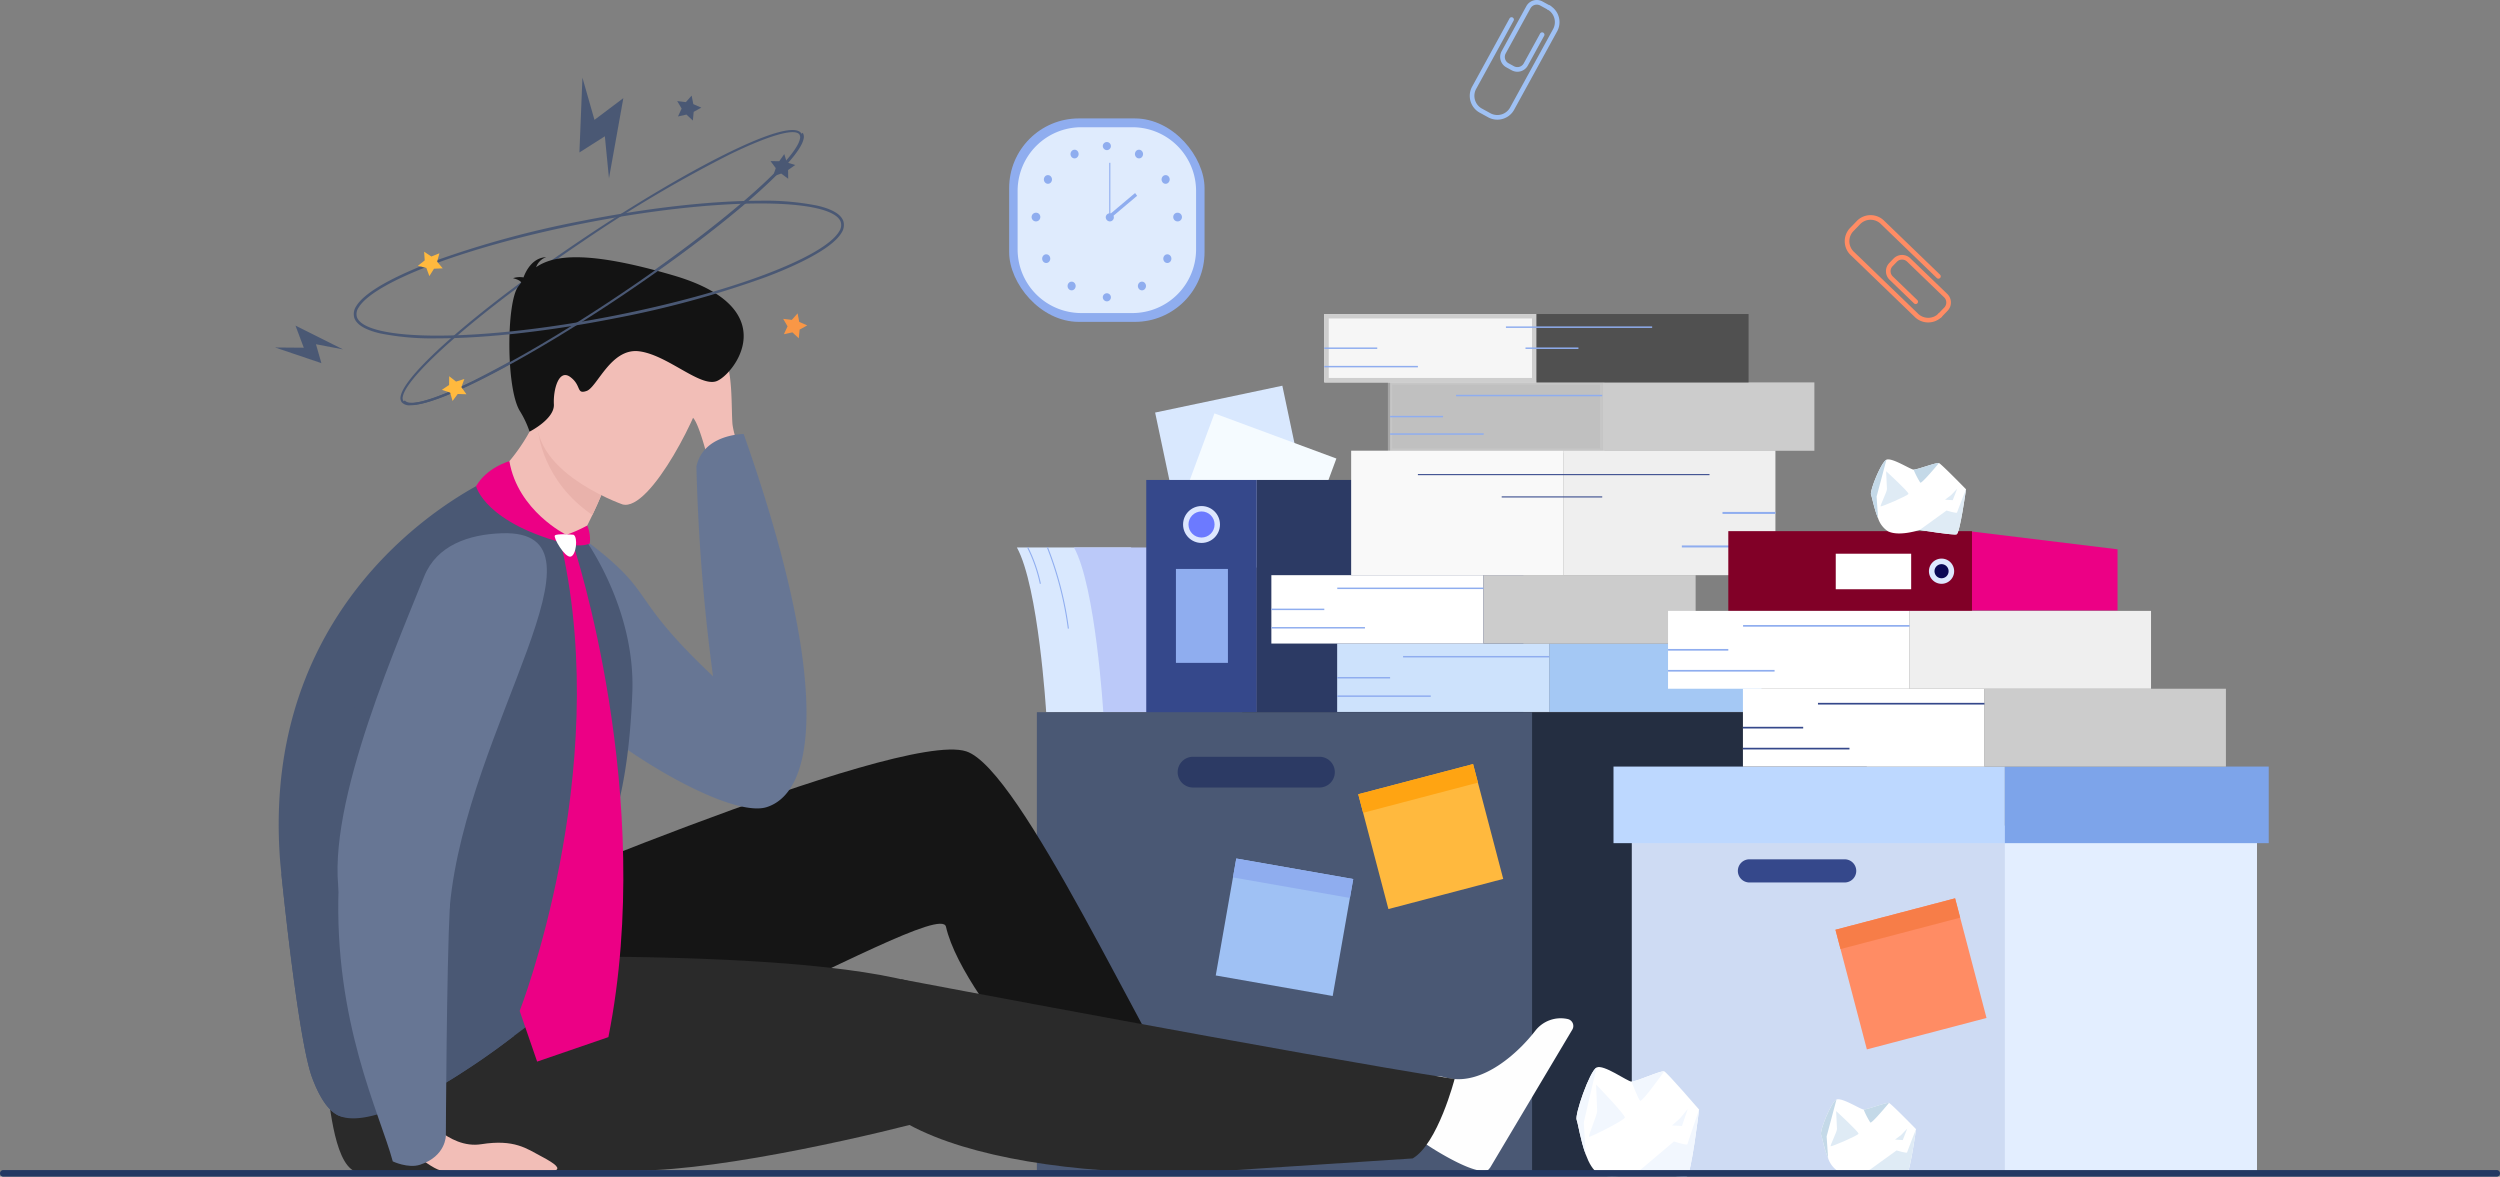 <svg xmlns="http://www.w3.org/2000/svg" width="562.785" height="264.886" viewBox="0 0 562.785 264.886"><rect x="0" y="0" width="562.785" height="264.886" fill="#808080" stroke="none"/><defs><style>.a{fill:#d9e8fe;}.b{fill:#f5fbff;}.c{fill:#8fadef;}.d{fill:#dfebfd;}.e{fill:#9fc1f4;}.f{fill:#ff8c64;}.g{fill:#bbc9f9;}.h{fill:#35488b;}.i{fill:#2c3a64;}.j{fill:#dde7fe;}.k{fill:#6c7aff;}.l{fill:#cde2fc;}.m{fill:#a4c8f4;}.n,.p{fill:#fff;}.o{fill:#ccc;}.p{stroke:#ccc;opacity:0.5;}.q{fill:#f6f6f6;stroke:#cecece;}.r{fill:#505050;}.s{fill:#efefef;}.t{fill:#f9f9f9;}.u{fill:#242e41;}.v{fill:#4a5874;}.w{fill:#ffb93e;}.x{fill:#ffa412;}.y{fill:#e3eeff;}.z{fill:#cedbf3;}.aa{fill:#bdd8ff;}.ab{fill:#7da4ea;}.ac{fill:#f77d48;}.ad{fill:#EC0085;}.ae{fill:#810027;}.af{fill:#0b0755;}.ag{fill:#151515;}.ah{fill:#f2beb7;}.ai{fill:#677694;}.aj{fill:#fefefe;}.ak{fill:#2a2a2a;}.al{fill:#e9b2ab;}.am{fill:#131313;}.an{fill:#f99746;}.ao{fill:#f2f7fe;}.ap{fill:#c4d9e8;}.aq{fill:#dfebf5;}.ar{fill:#233862;}.as{stroke:none;}.at{fill:none;}</style></defs><g transform="translate(872 -2653.293)"><g transform="translate(-872 2621)"><rect class="a" width="29.268" height="29.268" transform="translate(260.035 125.166) rotate(-11.916)"/><rect class="b" width="29.268" height="29.268" transform="translate(273.392 125.354) rotate(20.314)"/><g transform="translate(227.175 58.951)"><rect class="c" width="43.984" height="45.799" rx="15.696"/><path class="d" d="M14.336,0h11.5A14.337,14.337,0,0,1,40.173,14.337V27.494A14.336,14.336,0,0,1,25.837,41.831h-11.5A14.336,14.336,0,0,1,0,27.494V14.336A14.336,14.336,0,0,1,14.336,0Z" transform="translate(1.905 1.984)"/><g transform="translate(5.193 5.186)"><g transform="translate(15.888)"><path class="c" d="M1342.246,555.767a.913.913,0,1,1,.911.978A.946.946,0,0,1,1342.246,555.767Z" transform="translate(-1342.246 -554.789)"/><path class="c" d="M1377.214,564.235a.879.879,0,0,1,1.239-.38,1.016,1.016,0,0,1,.354,1.33.879.879,0,0,1-1.239.38A1.017,1.017,0,0,1,1377.214,564.235Z" transform="translate(-1369.862 -561.875)"/><path class="c" d="M1406.393,591.424a.875.875,0,0,1,1.26.292,1.022,1.022,0,0,1-.272,1.352.875.875,0,0,1-1.26-.292A1.022,1.022,0,0,1,1406.393,591.424Z" transform="translate(-1392.742 -583.693)"/><path class="c" d="M1419.533,632.053a.98.98,0,1,1-.911.978A.947.947,0,0,1,1419.533,632.053Z" transform="translate(-1402.763 -616.01)"/><path class="c" d="M1409.4,677.42a1.029,1.029,0,0,1,0,1.383.868.868,0,0,1-1.288,0,1.029,1.029,0,0,1,0-1.383A.868.868,0,0,1,1409.4,677.42Z" transform="translate(-1394.226 -651.729)"/><path class="c" d="M1381.85,707.07a1.03,1.03,0,0,1,0,1.383.868.868,0,0,1-1.289,0,1.029,1.029,0,0,1,0-1.383A.868.868,0,0,1,1381.85,707.07Z" transform="translate(-1372.394 -675.222)"/><path class="c" d="M1342.246,719.714a.913.913,0,1,1,.911.978A.946.946,0,0,1,1342.246,719.714Z" transform="translate(-1342.246 -684.693)"/></g><g transform="translate(0 1.857)"><path class="c" d="M1308.96,564.235a.879.879,0,0,0-1.239-.38,1.016,1.016,0,0,0-.354,1.33.88.88,0,0,0,1.239.38A1.017,1.017,0,0,0,1308.96,564.235Z" transform="translate(-1298.63 -563.732)"/><path class="c" d="M1279.782,591.424a.875.875,0,0,0-1.26.292,1.022,1.022,0,0,0,.272,1.352.875.875,0,0,0,1.26-.292A1.022,1.022,0,0,0,1279.782,591.424Z" transform="translate(-1275.751 -585.55)"/><path class="c" d="M1266.641,632.053a.98.98,0,1,0,.911.978A.946.946,0,0,0,1266.641,632.053Z" transform="translate(-1265.73 -617.867)"/><path class="c" d="M1276.772,677.42a1.029,1.029,0,0,0,0,1.383.868.868,0,0,0,1.289,0,1.029,1.029,0,0,0,0-1.383A.868.868,0,0,0,1276.772,677.42Z" transform="translate(-1274.268 -653.586)"/><path class="c" d="M1304.325,707.07a1.029,1.029,0,0,0,0,1.383.868.868,0,0,0,1.288,0,1.029,1.029,0,0,0,0-1.383A.867.867,0,0,0,1304.325,707.07Z" transform="translate(-1296.1 -677.079)"/></g></g><g transform="translate(21.746 9.991)"><path class="c" d="M1345.451,633.031a.913.913,0,1,1,.911.978A.946.946,0,0,1,1345.451,633.031Z" transform="translate(-1345.451 -620.814)"/><g transform="translate(0.787)"><rect class="c" width="0.249" height="12.216"/></g><g transform="translate(0.566 6.8)"><path class="c" d="M1348.637,616.392l-.461-.63,6.034-5.084.461.63Z" transform="translate(-1348.176 -610.678)"/></g></g></g><g transform="translate(330.881 32.293)"><g transform="translate(6.826)"><path class="e" d="M1775.633,417.255l-1.209-.664a2.673,2.673,0,0,1-1.057-3.626l5.566-10.148a2.674,2.674,0,0,1,3.626-1.057l1.732.95a.523.523,0,1,1-.5.917l-1.732-.95a1.627,1.627,0,0,0-2.207.643l-5.566,10.148a1.627,1.627,0,0,0,.644,2.207l1.209.663a1.627,1.627,0,0,0,2.207-.643l3.7-6.737a.523.523,0,0,1,.916.5l-3.7,6.737A2.674,2.674,0,0,1,1775.633,417.255Z" transform="translate(-1773.037 -401.432)"/></g><g transform="translate(0 1.214)"><path class="e" d="M1744.419,432.546l-2.168-1.189a4.325,4.325,0,0,1-1.505-5.914l8.369-15.257a.523.523,0,0,1,.916.5l-8.369,15.257a3.281,3.281,0,0,0,1.092,4.495l2.168,1.189a3.281,3.281,0,0,0,4.377-1.5l9.532-17.378a3.281,3.281,0,0,0-1.091-4.495.523.523,0,0,1,.5-.917,4.325,4.325,0,0,1,1.505,5.914l-9.532,17.379A4.325,4.325,0,0,1,1744.419,432.546Z" transform="translate(-1740.162 -407.28)"/></g></g><g transform="translate(415.271 80.722)"><g transform="translate(9.285 8.966)"><path class="f" d="M2192.046,679.648l.958-.993a2.674,2.674,0,0,1,3.776-.067l8.328,8.038a2.674,2.674,0,0,1,.067,3.776l-1.372,1.422a.523.523,0,0,1-.752-.726l1.372-1.422a1.627,1.627,0,0,0-.041-2.3l-8.329-8.037a1.627,1.627,0,0,0-2.3.041l-.958.993a1.627,1.627,0,0,0,.041,2.3l5.529,5.336a.523.523,0,0,1-.726.752l-5.529-5.336A2.674,2.674,0,0,1,2192.046,679.648Z" transform="translate(-2191.298 -677.841)"/></g><path class="f" d="M2147.689,637.649l1.717-1.779a4.325,4.325,0,0,1,6.1.1l12.521,12.084a.523.523,0,1,1-.726.752l-12.521-12.084a3.281,3.281,0,0,0-4.624-.128l-1.717,1.779a3.281,3.281,0,0,0,.292,4.616L2163,656.756a3.281,3.281,0,0,0,4.624.128.522.522,0,1,1,.752.726,4.325,4.325,0,0,1-6.1-.1l-14.262-13.765A4.325,4.325,0,0,1,2147.689,637.649Z" transform="translate(-2146.581 -634.66)"/></g><g transform="translate(228.914 102.983)"><path class="a" d="M1255.693,1032.021s-1.71-28.245-6.594-37.086h25.713v37.029Z" transform="translate(-1249.099 -942.387)"/><path class="g" d="M1317.609,1032.021s-1.709-28.245-6.594-37.086h25.713v37.029Z" transform="translate(-1298.159 -942.387)"/><g transform="translate(29.124 37.353)"><rect class="h" width="24.886" height="80.282"/><rect class="i" width="60.014" height="80.282" transform="translate(24.886)"/><circle class="j" cx="4.154" cy="4.154" r="4.154" transform="translate(8.289 5.874)"/><circle class="k" cx="2.937" cy="2.937" r="2.937" transform="translate(9.506 7.09)"/><rect class="c" width="11.705" height="21.145" transform="translate(6.681 20.034)"/></g><rect class="l" width="47.755" height="15.393" transform="translate(72.099 74.183)"/><rect class="m" width="47.755" height="15.393" transform="translate(119.855 74.183)"/><g transform="translate(72.099 81.712)"><rect class="c" width="11.917" height="0.334"/></g><g transform="translate(86.938 76.976)"><rect class="c" width="32.917" height="0.334"/></g><g transform="translate(72.099 85.857)"><rect class="c" width="21.069" height="0.334"/></g><path class="n" d="M0,0H47.755V15.393H0Z" transform="translate(57.288 58.79)"/><rect class="o" width="47.755" height="15.393" transform="translate(105.043 58.79)"/><g transform="translate(57.288 66.319)"><rect class="c" width="11.917" height="0.334"/></g><g transform="translate(72.126 61.583)"><rect class="c" width="32.917" height="0.334"/></g><g transform="translate(57.288 70.464)"><rect class="c" width="21.069" height="0.334"/></g><path class="p" d="M0,0H47.755V15.393H0Z" transform="translate(84.017 15.393)"/><rect class="o" width="47.755" height="15.393" transform="translate(131.772 15.393)"/><g transform="translate(84.017 22.923)"><rect class="c" width="11.917" height="0.334"/></g><g transform="translate(98.855 18.186)"><rect class="c" width="32.917" height="0.334"/></g><g transform="translate(84.017 26.853)"><rect class="c" width="21.069" height="0.334"/></g><g class="q" transform="translate(69.205)"><rect class="as" width="47.755" height="15.393"/><rect class="at" x="0.5" y="0.5" width="46.755" height="14.393"/></g><rect class="r" width="47.755" height="15.393" transform="translate(116.961)"/><g transform="translate(69.206 7.529)"><rect class="c" width="11.917" height="0.334"/></g><g transform="translate(114.497 7.529)"><rect class="c" width="11.917" height="0.334"/></g><g transform="translate(110.093 2.793)"><rect class="c" width="32.917" height="0.334"/></g><g transform="translate(69.206 11.674)"><rect class="c" width="21.069" height="0.334"/></g><rect class="s" width="47.755" height="28.024" transform="translate(170.759 58.79) rotate(180)"/><rect class="t" width="47.755" height="28.024" transform="translate(123.004 58.79) rotate(180)"/><g transform="translate(158.842 44.552)"><rect class="c" width="11.917" height="0.451"/></g><g transform="translate(90.274 36.033)"><rect class="h" width="65.646" height="0.244"/></g><g transform="translate(149.69 52.097)"><rect class="c" width="21.069" height="0.451"/></g><g transform="translate(109.139 41.053)"><rect class="h" width="22.633" height="0.244"/></g><g transform="translate(4.5 89.634)"><rect class="u" width="140.604" height="103.883" transform="translate(46.224)"/><rect class="v" width="111.48" height="103.883"/><path class="i" d="M3.461,0H31.917a3.461,3.461,0,0,1,3.461,3.461v0a3.461,3.461,0,0,1-3.461,3.461H3.461A3.461,3.461,0,0,1,0,3.461v0A3.461,3.461,0,0,1,3.461,0Z" transform="translate(31.695 10.036)"/></g><g transform="translate(44.766 122.574)"><rect class="e" width="26.728" height="26.729" transform="translate(4.623 0) rotate(9.959)"/><rect class="c" width="26.728" height="4.319" transform="matrix(0.985, 0.173, -0.173, 0.985, 4.623, 0)"/></g><g transform="translate(76.847 101.314)"><rect class="w" width="26.728" height="26.729" transform="matrix(0.967, -0.254, 0.254, 0.967, 0, 6.791)"/><rect class="x" width="26.728" height="4.319" transform="translate(0 6.791) rotate(-14.719)"/></g><g transform="translate(2.326 52.492)"><path class="c" d="M1263.138,1002.916a33.98,33.98,0,0,0-2.837-8.138l.217-.112a34.257,34.257,0,0,1,2.861,8.207Z" transform="translate(-1260.3 -994.666)"/></g><g transform="translate(6.773 52.499)"><path class="c" d="M1286.416,1013.033a77.9,77.9,0,0,0-4.7-18.235l.224-.1a78.2,78.2,0,0,1,4.716,18.3Z" transform="translate(-1281.718 -994.701)"/></g></g><g transform="translate(363.221 151.86)"><g transform="translate(0 52.999)"><rect class="y" width="105.921" height="78.258" transform="translate(38.94 13.317)"/><path class="z" d="M0,0H83.981V78.258H0Z" transform="translate(4.118 13.317)"/><path class="h" d="M2.607,0H24.044a2.607,2.607,0,0,1,2.607,2.607v0a2.607,2.607,0,0,1-2.607,2.607H2.607A2.607,2.607,0,0,1,0,2.607v0A2.607,2.607,0,0,1,2.607,0Z" transform="translate(27.995 20.878)"/><rect class="aa" width="88.099" height="17.241"/><rect class="ab" width="59.403" height="17.241" transform="translate(88.099)"/><g transform="translate(49.964 29.656)"><rect class="f" width="27.853" height="27.853" transform="matrix(0.967, -0.254, 0.254, 0.967, 0, 7.077)"/><rect class="ac" width="27.853" height="4.501" transform="matrix(0.967, -0.254, 0.254, 0.967, 0, 7.077)"/></g></g><g transform="translate(25.844 0)"><path class="ad" d="M2178.187,995.451l22.085-17.782,32.769,4.007v13.775Z" transform="translate(-2145.417 -977.583)"/><rect class="ae" width="17.953" height="54.855" transform="translate(54.855 0) rotate(90)"/><path class="j" d="M2240.724,1007.025a2.838,2.838,0,1,1-2.838,2.838A2.838,2.838,0,0,1,2240.724,1007.025Z" transform="translate(-2192.72 -1000.844)"/><path class="af" d="M2245.5,1013.052a1.587,1.587,0,1,1-1.586,1.587A1.587,1.587,0,0,1,2245.5,1013.052Z" transform="translate(-2197.495 -1005.619)"/><rect class="n" width="7.998" height="16.978" transform="translate(41.166 5.083) rotate(90)"/></g><g transform="translate(29.138 35.476)"><path class="n" d="M0,0H54.363V17.523H0Z"/><g transform="translate(0)"><rect class="o" width="54.363" height="17.523" transform="translate(54.363)"/><g transform="translate(0 8.571)"><rect class="h" width="13.566" height="0.381"/></g><g transform="translate(16.891 3.18)"><rect class="h" width="37.471" height="0.381"/></g><g transform="translate(0 13.289)"><rect class="h" width="23.983" height="0.381"/></g></g></g><g transform="translate(12.278 17.953)"><path class="n" d="M0,0H54.363V17.523H0Z"/><rect class="s" width="54.363" height="17.523" transform="translate(54.363)"/><g transform="translate(0 8.571)"><rect class="c" width="13.566" height="0.381"/></g><g transform="translate(16.891 3.18)"><rect class="c" width="37.471" height="0.381"/></g><g transform="translate(0 13.289)"><rect class="c" width="23.983" height="0.381"/></g></g></g><g transform="translate(61.931 49.773)"><g transform="translate(28.216 11.788)"><path class="v" d="M583.033,604.349a2.272,2.272,0,0,1-1.979-.724,1.7,1.7,0,0,1-.2-1.325c.984-5.213,18.138-20.054,40.79-35.289,22.112-14.872,46.63-27.878,49.383-23.9a1.706,1.706,0,0,1,.2,1.326c-.984,5.213-18.138,20.054-40.79,35.289C611.064,592.751,589.845,604.349,583.033,604.349Zm-1.574-1c1.03,1.487,6.943-.216,15.819-4.553a293.525,293.525,0,0,0,32.884-19.478c22.189-14.923,39.635-29.958,40.581-34.971a1.24,1.24,0,0,0-.124-.953c-1.029-1.486-6.943.216-15.818,4.553a293.457,293.457,0,0,0-32.885,19.479c-22.189,14.923-39.635,29.957-40.581,34.971a1.241,1.241,0,0,0,.124.954Z" transform="translate(-580.805 -542.384)"/></g><path class="ag" d="M732.377,1214.43c-15.4-4.944-113.667,37.338-113.667,37.338s-16,11.36-.722,35.141c12.686,19.746,108.115-40.578,109.844-33,4.13,18.092,39.33,52.8,39.33,52.8,5.878,1.928,18.961-5.922,18.961-5.922C772.379,1279.906,744.679,1218.38,732.377,1214.43Z" transform="translate(-576.816 -1062.777)"/><path class="ah" d="M883.447,783.835a18.5,18.5,0,0,1-2.505-6.866c-.348-3.455.195-13.184-2.24-15.454s-10.149-7.887-12.932-6.683,6.347,6.819,6.623,9.663.1,3.158-.962,3.347-4.575-3.993-4.591-2.663,3.418,8.649,5.127,10.116,4.248,12.741,4.248,12.741Z" transform="translate(-777.964 -698.797)"/><path class="ai" d="M772.116,871.947s-9.1,0-10.642,7.341a435.686,435.686,0,0,0,3.74,47.2c-19.624-18.541-12.36-18.259-28.312-30.335-6.483-4.907-12.324,11.972-12.162,23.916s41.8,39.237,52.523,35.884C788.889,952.315,791.271,926.272,772.116,871.947Z" transform="translate(-666.634 -791.727)"/><path class="aj" d="M1701.914,1539.485c.051-.036.333-.414.393-.467l18.467-31.02a1.6,1.6,0,0,0-1.029-2.42,7.231,7.231,0,0,0-7.3,2.658c-3.7,4.8-11.678,12.27-19.51,10.669-.249-.053-.5-.114-.756-.184-8.064-2.269-5.012,14.551-5.012,14.551s.266.191.728.5C1690.389,1535.473,1699.593,1541.113,1701.914,1539.485Z" transform="translate(-1428.776 -1293.66)"/><path class="ak" d="M508.718,1439.236s85.576-3.783,118.66,4.793c0,0,32.887,23.133,5.438,30.814-10.682,2.989-47.2,11.741-66.968,11.741-32.453,0-63.511.208-63.511.208-5-2.2-5.78-17-6.588-20.979C490.128,1438.112,508.718,1439.236,508.718,1439.236Z" transform="translate(-484.356 -1240.563)"/><path class="ak" d="M1085.331,1463.1s89.7,17.024,124.523,22.461c0,0-3.788,14.629-9.448,17.873,0,0-20.719,1.357-41.435,2.716-25.578,1.679-50.808-1.456-66.148-7.616C1058.187,1484.628,1085.331,1463.1,1085.331,1463.1Z" transform="translate(-944.337 -1260.133)"/><path class="ah" d="M661.084,881.879c-15.783-.7-36.377-24.995-36.377-24.995s11.662-3.532,19.422-16.786a45.721,45.721,0,0,0,3.965-8.861l5.243,8.7,7.728,12.826s-.7,1.868-2.269,5.16v0c-.523,1.1-1.141,2.356-1.864,3.752-.869,1.679-1.884,3.559-3.056,5.62C658.732,872.861,661.084,881.879,661.084,881.879Z" transform="translate(-587.375 -759.47)"/><path class="al" d="M744.811,883.983s-.7,1.868-2.269,5.16c-11.15-7.587-12.142-18.493-12.142-18.493s.865-.13,6.682.507Z" transform="translate(-671.122 -790.69)"/><path class="ah" d="M748.11,775.6s-23.828-8.305-18.428-23.065,5.962-25.772,21.4-21.093S767.407,742.831,766.8,748.2,754.448,777.383,748.11,775.6Z" transform="translate(-669.922 -679.536)"/><path class="am" d="M701.569,685.909c-.177-.319-.667-.649-1.847-.964a4.893,4.893,0,0,1,2.362-.174c.6-1.634,2.1-4.433,5.111-4.564a3.708,3.708,0,0,0-2.281,2.262c4.026-2.762,11.638-3.8,30.94,1.86,25.438,7.458,13.411,22.5,9.645,23.813s-11.052-5.944-17.4-6.739-9.437,8.114-11.815,8.931-1.083-1.233-3.674-3.143-3.866,2.852-3.691,6.158-5.471,6.142-5.471,6.142a22.284,22.284,0,0,0-2.222-4.7c-3.1-5.16-2.985-24.381-.36-27.932C701.1,686.547,701.333,686.229,701.569,685.909Z" transform="translate(-646.164 -639.802)"/><path class="v" d="M528.412,967.092c-1.793,46.229-17.305,39.095-9.239,52.778,5.141,8.716-5.6,15.595-17.392,24.479q-.519.39-1.038.787c-3.383,2.572-6.961,5.089-10.541,7.378a92.173,92.173,0,0,1-15.952,8.409c-4.944,1.892-9.148,2.58-11.854,1.4-.087-.035-.165-.067-.244-.106-2.312-1.141-4.232-4.232-5.8-8.421-2.82-7.465-6.022-36.991-6.934-45.812-.161-1.585-.252-2.5-.252-2.5-5.235-64.36,48.2-86.968,48.2-86.968s4.676,13.97,19.779,13.113C517.167,931.655,529.171,947.5,528.412,967.092Z" transform="translate(-447.997 -828.629)"/><path class="v" d="M504.119,1171.446c-.346.259-.692.523-1.038.786-3.383,2.572-6.961,5.089-10.541,7.379a92.165,92.165,0,0,1-15.952,8.409c-5.361,1.522-9.8,2.194-11.854,1.4-.087-.035-.165-.067-.244-.106-2.313-1.141-4.232-4.232-5.8-8.421-2.82-7.465-6.022-36.99-6.934-45.812,6.557-18.871,15.571-40.2,25.577-49.754,19.728-18.839,25.742,9.852,25.742,9.852S487.812,1132.831,504.119,1171.446Z" transform="translate(-450.335 -955.725)"/><path class="ai" d="M532.1,989.207c-7.822,19.445-24.065,56.951-18.287,75.2,0,0,23.391,6.173,24.07-1.065,3.8-40.464,38.606-84.726,11.737-83.859C542.107,979.722,534.91,982.23,532.1,989.207Z" transform="translate(-498.546 -876.921)"/><path class="ad" d="M722.183,992.806s18.654,56.332,7.85,110.673l-16.042,5.515-3.93-11.408s20.8-53.142,9.534-104.18Z" transform="translate(-655.006 -887.491)"/><path class="ah" d="M583.133,1607.5s6.1,8.325,13.569,7.145,10.226.983,13.569,2.753,4.262,2.7,3.065,3.17c-.9.353-17.227.174-25.244.065-2.633-.036-10.171-7.069-10.171-7.069Z" transform="translate(-550.305 -1374.545)"/><path class="ai" d="M513.457,1342.662c-1.136,30.4,9.345,51.133,12.188,61.76,0,0,3.456,1.639,6.144.754,5.878-1.936,5.808-6.6,5.808-6.6s.156-37.812.9-51.7C539.223,1333.338,513.694,1336.318,513.457,1342.662Z" transform="translate(-499.158 -1160.457)"/><path class="ad" d="M670.3,901.4s-5.011,1.35-7.495,5.63c0,0,1.953,8.44,21.028,13.16l-.72-2.206S672.217,912.63,670.3,901.4Z" transform="translate(-617.564 -815.065)"/><path class="ad" d="M756.938,973.282a33.4,33.4,0,0,0,4.708-2.093,7.78,7.78,0,0,1,.577,4.031s-1.259.789-4.565.267S756.938,973.282,756.938,973.282Z" transform="translate(-691.387 -870.362)"/><path class="n" d="M752.28,980.77s-3.8-.324-4.2.166,2.222,4.981,3.518,4.763S753.329,981.294,752.28,980.77Z" transform="translate(-685.103 -877.871)"/><g transform="translate(28.822 12.422)"><path class="v" d="M585.706,606.676a2.274,2.274,0,0,1-1.979-.724l.4-.28c1.991,2.874,22.036-6.1,48.7-24.031,22.189-14.923,39.635-29.958,40.581-34.971a1.241,1.241,0,0,0-.124-.953l.4-.281a1.705,1.705,0,0,1,.2,1.325c-.984,5.213-18.138,20.054-40.79,35.289C613.737,595.078,592.518,606.676,585.706,606.676Z" transform="translate(-583.727 -545.435)"/></g><g transform="translate(17.703 27.711)"><path class="v" d="M548.941,650.042a59.449,59.449,0,0,1-12.74-1.095c-3.4-.781-5.385-1.964-5.9-3.516a3.1,3.1,0,0,1,.408-2.588c2.31-3.951,11.6-7.927,16.927-9.945a221.208,221.208,0,0,1,34.128-9.334c14.644-2.884,28.781-4.481,39.807-4.5a59.819,59.819,0,0,1,12.923,1.095c3.4.781,5.385,1.964,5.9,3.516a3.1,3.1,0,0,1-.408,2.588c-2.31,3.951-11.6,7.927-16.927,9.945a221.229,221.229,0,0,1-34.128,9.334c-14.644,2.884-28.781,4.481-39.807,4.5Zm72.812-30.364h-.178c-10.988.018-25.083,1.611-39.69,4.487-25.895,5.1-47.194,13.084-50.644,18.987a2.516,2.516,0,0,0-.355,2.087c.878,2.665,7.457,4.19,18.059,4.19h.177c10.988-.017,25.083-1.611,39.69-4.487,25.895-5.1,47.194-13.084,50.644-18.987a2.517,2.517,0,0,0,.355-2.087C638.934,621.2,632.355,619.678,621.753,619.678Z" transform="translate(-530.175 -619.066)"/></g><path class="w" d="M601.244,676.254l-1.537,1.22,1.9.478.685,1.839,1.043-1.662,1.961-.083-1.259-1.506.527-1.89-1.821.732-1.635-1.085Z" transform="translate(-567.566 -635.117)"/><path class="v" d="M983.2,571.66l-.628,1.859,1.858-.632L986,574.059l-.027-1.962,1.6-1.135-1.875-.581-.584-1.873-1.131,1.6-1.962-.023Z" transform="translate(-870.497 -551.296)"/><path class="v" d="M881.859,507.986l-.828,1.779,1.916-.424,1.436,1.338.188-1.953,1.716-.952-1.8-.783-.375-1.926-1.3,1.469-1.948-.238Z" transform="translate(-790.343 -501.025)"/><path class="an" d="M996.7,744.068l-.829,1.779,1.916-.425,1.436,1.338.189-1.953,1.716-.952-1.8-.783-.375-1.926-1.3,1.469-1.948-.238Z" transform="translate(-881.338 -688.086)"/><path class="w" d="M627.343,811.276l-1.626,1.1,1.861.623.542,1.886,1.167-1.577,1.961.067-1.14-1.6.67-1.844-1.871.59-1.547-1.207Z" transform="translate(-588.176 -742.099)"/><path class="v" d="M444.92,759.382l10.42,3.526-1.224-4.256,6.1,1.162-10.708-5.352,1.864,4.971Z" transform="translate(-444.92 -698.638)"/><path class="v" d="M775.511,485.614l-.677,16.839,5.725-3.639.929,9.465,3.235-18.052-6.5,4.889Z" transform="translate(-706.329 -485.614)"/></g><g transform="translate(354.885 272.501)"><path class="n" d="M1855.813,1570.16c.3.724.856,4.561,2.037,7.77v0c.712,1.931,1.647,3.63,2.89,4.293,3.313,1.771,9.176-.626,9.176-.626s9.731,1.673,10.709,1.273,2.742-15.045,2.742-15.045-7.179-8.336-7.847-8.6-6.407,2.368-7.359,2.315-6.328-4-7.874-3.171S1855.332,1569,1855.813,1570.16Z" transform="translate(-1855.767 -1558.257)"/><path class="ao" d="M1915.452,1565.179s1.488,3.938,1.945,4.3,5.415-6.619,5.415-6.619C1922.144,1562.6,1916.4,1565.232,1915.452,1565.179Z" transform="translate(-1903.059 -1561.893)"/><path class="ao" d="M1870.934,1577.238s6.6,6.83,6.479,7.428-7.8,4.483-8.061,4.317,1.866-4.963,1.821-5.8S1870.934,1577.238,1870.934,1577.238Z" transform="translate(-1866.513 -1573.297)"/><path class="ao" d="M1855.813,1570.6c.3.724.856,4.561,2.037,7.77v0h0l-.432-7.232,2.865-12.331C1858.739,1559.645,1855.332,1569.437,1855.813,1570.6Z" transform="translate(-1855.767 -1558.695)"/><path class="ao" d="M1923.906,1618.125s9.731,1.673,10.708,1.273,2.743-15.046,2.743-15.046-2.547,7.421-2.614,7.794-3.036-.617-3.036-.617Z" transform="translate(-1909.757 -1594.781)"/><path class="ao" d="M1962.863,1603.673l-1.3,3.838-2.244-.124,1.757-1.545Z" transform="translate(-1937.813 -1594.243)"/></g><g transform="translate(409.917 279.753)"><path class="n" d="M2120.832,1601.173c.234.493.666,3.093,1.583,5.276v0a5.512,5.512,0,0,0,2.243,2.935c2.57,1.235,7.118-.318,7.118-.318s7.549,1.242,8.307.984,2.123-10.139,2.123-10.139-5.572-5.718-6.09-5.9-4.969,1.526-5.708,1.48-4.91-2.778-6.11-2.234S2120.458,1600.382,2120.832,1601.173Z" transform="translate(-2120.796 -1593.184)"/><path class="ap" d="M2167.081,1598.588a18.032,18.032,0,0,0,1.51,2.932c.355.252,4.2-4.412,4.2-4.412C2172.271,1596.922,2167.82,1598.635,2167.081,1598.588Z" transform="translate(-2157.47 -1596.282)"/><path class="aq" d="M2132.563,1605.98s5.125,4.693,5.029,5.1-6.047,2.941-6.252,2.826,1.446-3.333,1.411-3.9S2132.563,1605.98,2132.563,1605.98Z" transform="translate(-2129.137 -1603.323)"/><path class="ap" d="M2120.832,1601.446c.234.493.666,3.093,1.583,5.276v0h0l-.338-4.894,2.218-8.3C2123.1,1594.076,2120.458,1600.656,2120.832,1601.446Z" transform="translate(-2120.796 -1593.458)"/><path class="aq" d="M2173.672,1634.748s7.549,1.242,8.307.984,2.122-10.139,2.122-10.139-1.973,4.987-2.024,5.239-2.356-.452-2.356-.452Z" transform="translate(-2162.693 -1618.864)"/><path class="aq" d="M2203.872,1624.992l-1.01,2.58-1.741-.11,1.362-1.024Z" transform="translate(-2184.442 -1618.387)"/></g><g transform="translate(421.165 135.706)"><path class="n" d="M2175,907.451c.234.493.666,3.093,1.583,5.276v0a5.51,5.51,0,0,0,2.243,2.935c2.571,1.235,7.118-.318,7.118-.318s7.549,1.242,8.307.984,2.122-10.139,2.122-10.139-5.572-5.717-6.089-5.9-4.97,1.527-5.708,1.48-4.91-2.778-6.109-2.234S2174.625,906.661,2175,907.451Z" transform="translate(-2174.963 -899.463)"/><path class="ap" d="M2221.248,904.866a18.037,18.037,0,0,0,1.51,2.932c.355.252,4.2-4.411,4.2-4.411C2226.438,903.2,2221.987,904.913,2221.248,904.866Z" transform="translate(-2211.637 -902.56)"/><path class="aq" d="M2186.73,912.259s5.125,4.693,5.029,5.1-6.047,2.941-6.252,2.826,1.446-3.333,1.411-3.9S2186.73,912.259,2186.73,912.259Z" transform="translate(-2183.304 -909.602)"/><path class="ap" d="M2175,907.725c.234.493.666,3.093,1.583,5.276v0h0l-.338-4.894,2.218-8.3C2177.265,900.355,2174.625,906.934,2175,907.725Z" transform="translate(-2174.963 -899.736)"/><path class="aq" d="M2227.839,941.026s7.549,1.242,8.307.984,2.122-10.139,2.122-10.139-1.973,4.987-2.025,5.238-2.355-.452-2.355-.452Z" transform="translate(-2216.86 -925.142)"/><path class="aq" d="M2258.04,931.27l-1.01,2.58-1.741-.11,1.363-1.024Z" transform="translate(-2238.609 -924.665)"/></g><path class="ar" d="M.746,0H562.039a.746.746,0,0,1,.746.746v0a.746.746,0,0,1-.746.746H.746A.746.746,0,0,1,0,.747v0A.746.746,0,0,1,.746,0Z" transform="translate(0 295.687)"/></g></g></svg>